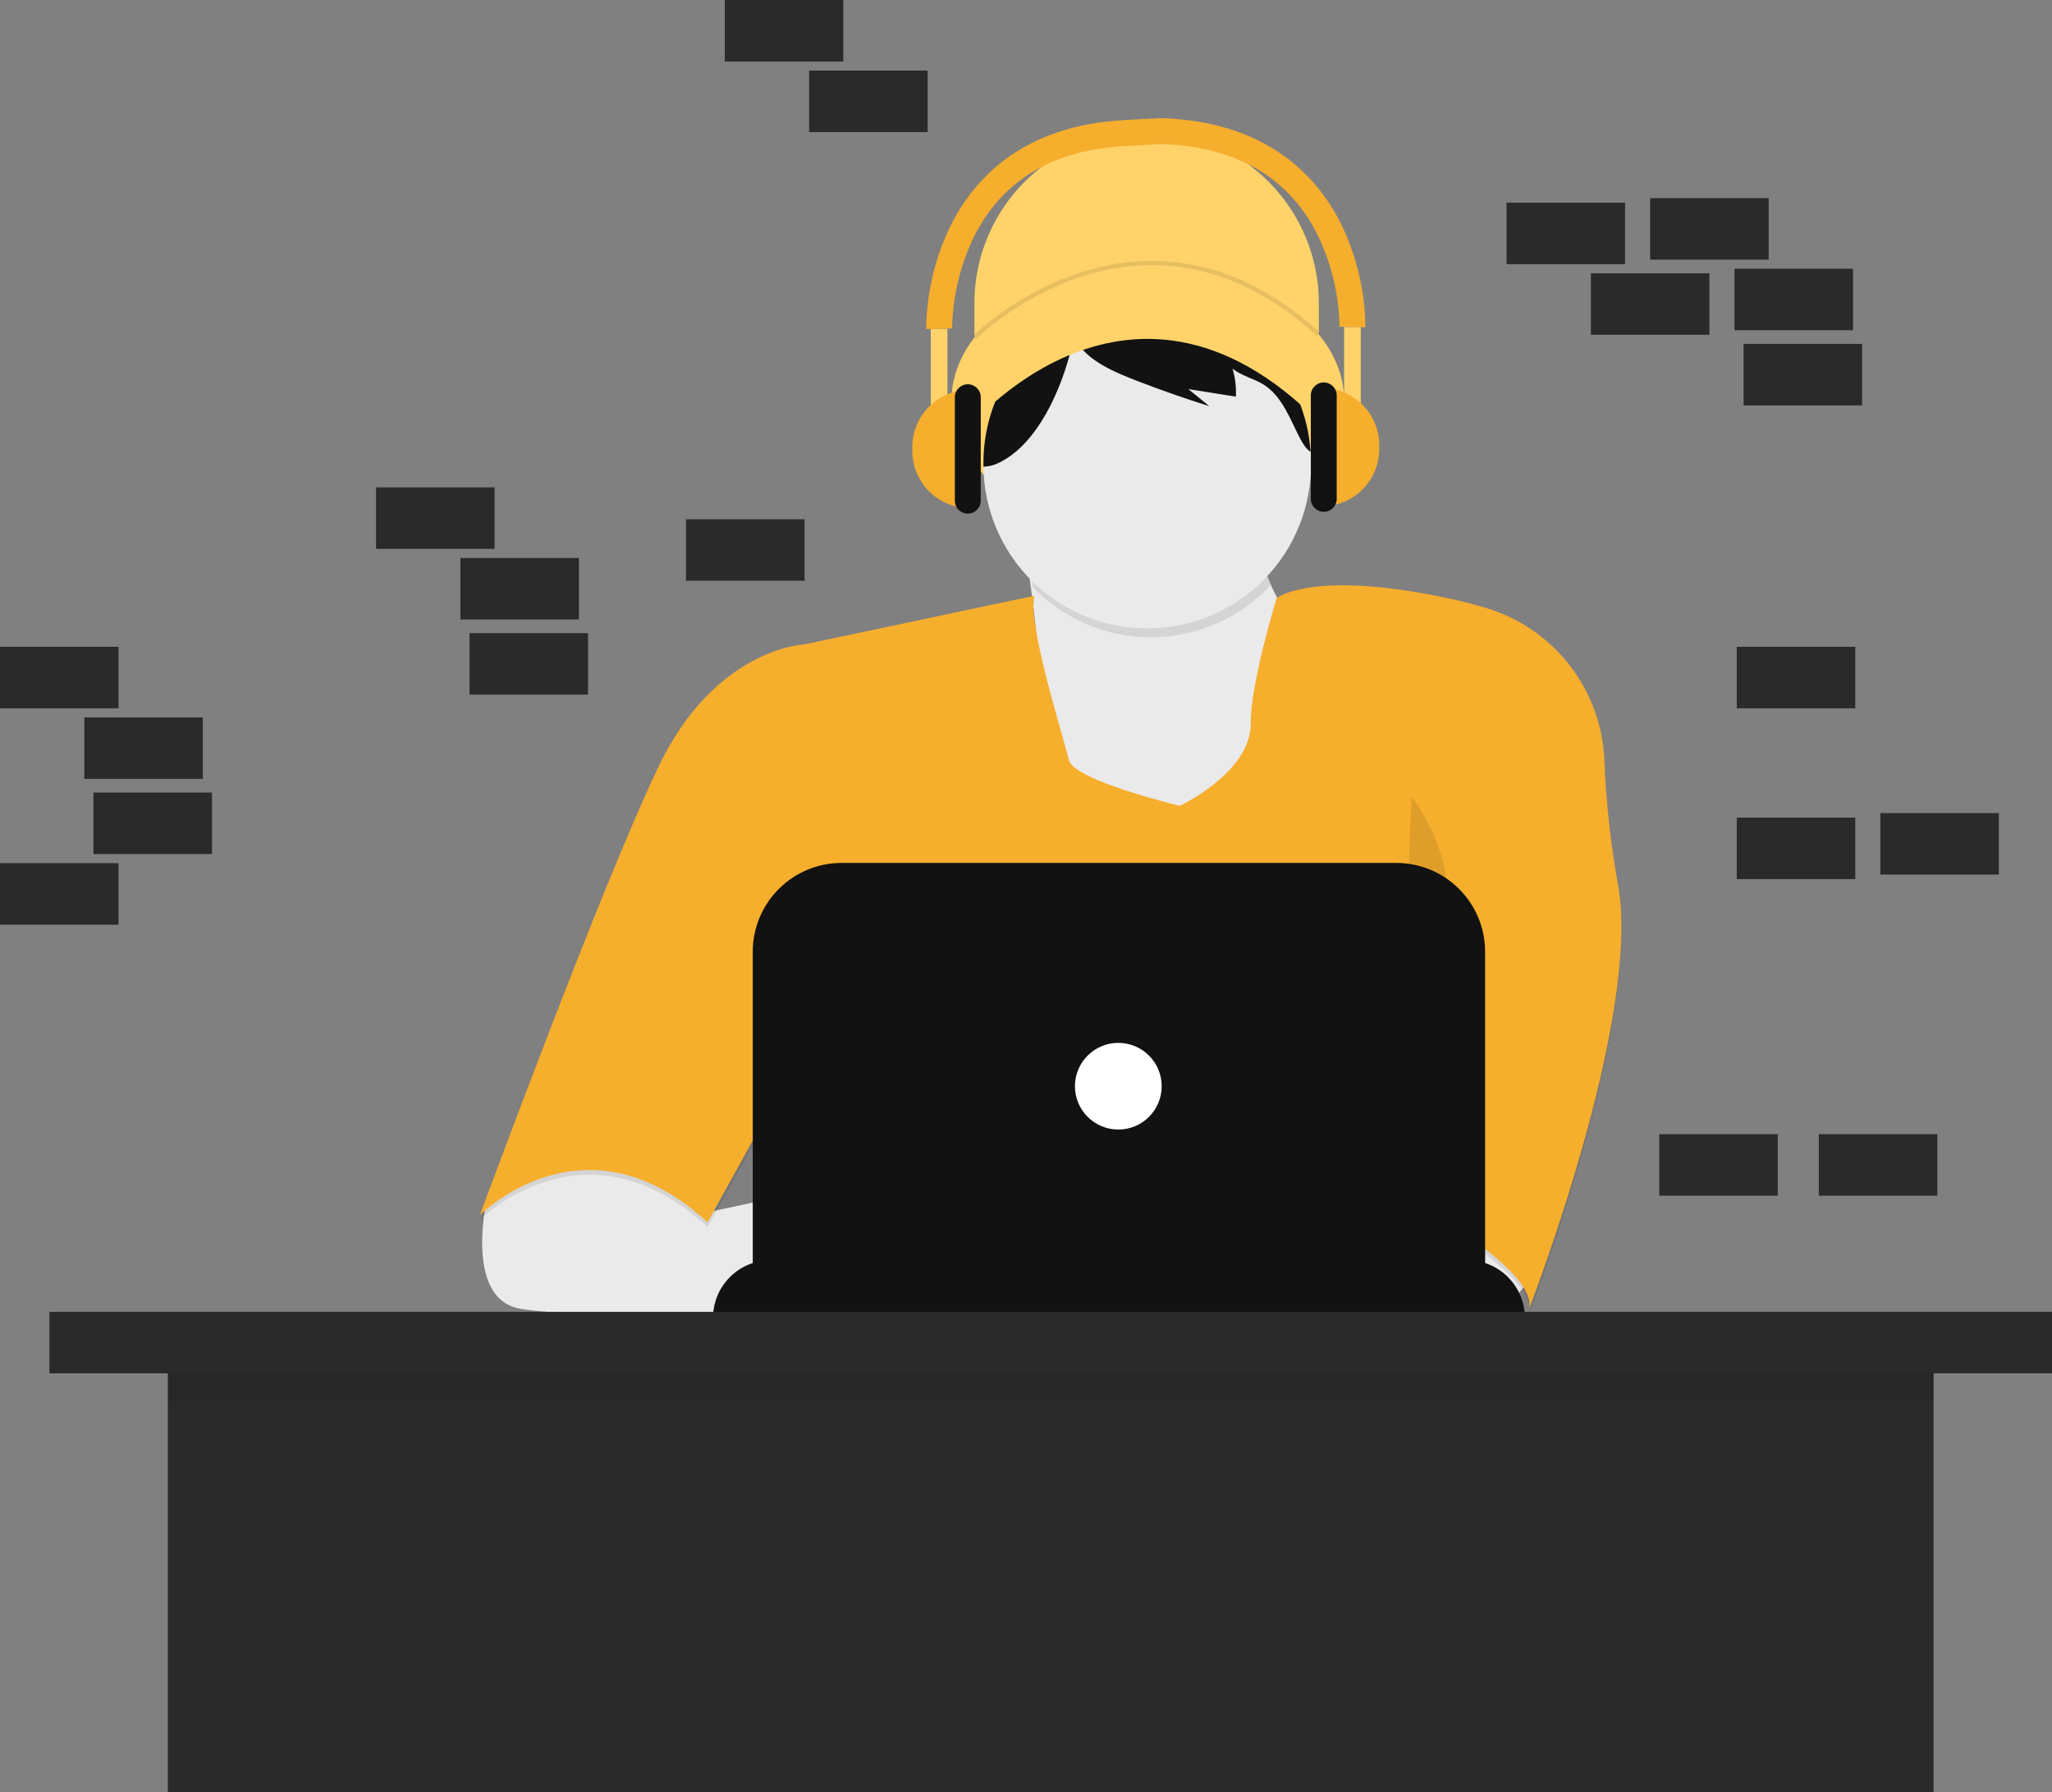 <svg width="466" height="407" viewBox="0 0 466 407" fill="none" xmlns="http://www.w3.org/2000/svg">
<rect x="0" y="0" width="466" height="407" fill="#808080" stroke="none"/>
<g clip-path="url(#clip0_34_255)">
<path opacity="0.998" d="M421.326 146.872H394.411V160.835H421.326V146.872Z" fill="#2A2A2A"/>
<path opacity="0.998" d="M401.657 44.992H374.742V58.956H401.657V44.992Z" fill="#2A2A2A"/>
<path opacity="0.998" d="M420.808 61.024H393.893V74.987H420.808V61.024Z" fill="#2A2A2A"/>
<path opacity="0.998" d="M369.048 46.027H342.133V59.99H369.048V46.027Z" fill="#2A2A2A"/>
<path opacity="0.998" d="M26.915 196.001H0V209.964H26.915V196.001Z" fill="#2A2A2A"/>
<path opacity="0.998" d="M422.879 78.09H395.964V92.053H422.879V78.09Z" fill="#2A2A2A"/>
<path opacity="0.998" d="M388.2 62.059H361.284V76.022H388.2V62.059Z" fill="#2A2A2A"/>
<path opacity="0.998" d="M453.935 184.624H427.02V198.587H453.935V184.624Z" fill="#2A2A2A"/>
<path opacity="0.998" d="M421.326 185.658H394.411V199.621H421.326V185.658Z" fill="#2A2A2A"/>
<path opacity="0.998" d="M26.915 146.872H0V160.835H26.915V146.872Z" fill="#2A2A2A"/>
<path opacity="0.998" d="M46.066 162.903H19.151V176.867H46.066V162.903Z" fill="#2A2A2A"/>
<path opacity="0.998" d="M191.512 0H164.597V13.963H191.512V0Z" fill="#2A2A2A"/>
<path opacity="0.998" d="M403.728 257.543H376.812V271.506H403.728V257.543Z" fill="#2A2A2A"/>
<path opacity="0.998" d="M48.137 179.969H21.222V193.933H48.137V179.969Z" fill="#2A2A2A"/>
<path opacity="0.998" d="M210.663 16.032H183.748V29.995H210.663V16.032Z" fill="#2A2A2A"/>
<path opacity="0.998" d="M112.319 110.671H85.404V124.634H112.319V110.671Z" fill="#2A2A2A"/>
<path opacity="0.998" d="M131.47 126.703H104.555V140.666H131.47V126.703Z" fill="#2A2A2A"/>
<path opacity="0.998" d="M182.713 117.911H155.797V131.874H182.713V117.911Z" fill="#2A2A2A"/>
<path opacity="0.998" d="M133.541 143.769H106.625V157.732H133.541V143.769Z" fill="#2A2A2A"/>
<path opacity="0.998" d="M439.96 257.543H413.044V271.506H439.96V257.543Z" fill="#2A2A2A"/>
<path d="M260.394 29.773C270.768 29.773 280.717 33.89 288.052 41.219C295.388 48.548 299.509 58.489 299.509 68.854V85.527H221.279V68.854C221.279 58.489 225.4 48.548 232.735 41.219C240.071 33.89 250.02 29.773 260.394 29.773Z" fill="#FFD369"/>
<path d="M260.668 121.604C285.292 121.604 305.254 107.899 305.254 90.993C305.254 74.088 285.292 60.383 260.668 60.383C236.044 60.383 216.082 74.088 216.082 90.993C216.082 107.899 236.044 121.604 260.668 121.604Z" fill="#FFD369"/>
<path d="M232.087 120.647C232.087 120.647 241.403 169.295 232.087 182.416C222.77 195.536 260.554 200.728 260.554 200.728L299.664 186.517L305.135 151.531C305.135 151.531 281.326 138.137 286.258 111.079L232.087 120.647Z" fill="#EAEAEA"/>
<path d="M347.521 284.636C347.521 284.636 349.985 295.295 336.579 297.208C328.664 298.372 320.614 298.276 312.728 296.924L309.773 270.151H340.958L347.521 284.636Z" fill="#EAEAEA"/>
<path d="M110.802 270.994C110.802 270.994 104.881 295.036 118.287 297.208C131.693 299.38 180.916 299.396 180.916 299.396V270.952L158.629 275.71L137.707 255.665L110.802 270.994Z" fill="#EAEAEA"/>
<path opacity="0.1" d="M234.964 136.363L182.578 147.43C182.578 147.43 162.609 148.252 149.752 174.762C136.895 201.271 108.991 276.982 108.991 276.982C108.991 276.982 132.801 252.93 160.694 278.622L179.297 245.007L175.192 298.305H319.333V273.155C319.333 273.155 349.421 289.28 347.237 298.299C347.237 298.299 372.987 232.011 367.423 201.886C365.748 192.574 364.721 183.156 364.349 173.702C364.02 165.915 361.287 158.42 356.526 152.247C351.764 146.074 345.207 141.524 337.754 139.223C335.042 138.39 332.061 137.609 328.748 136.911C297.837 130.354 289.928 136.911 289.928 136.911C289.928 136.911 283.94 156.377 284.048 165.2C284.183 176.541 267.91 184.06 267.91 184.06C267.91 184.06 243.836 178.32 242.744 173.676C241.652 169.032 233.039 141.829 234.964 136.363Z" fill="#121212"/>
<path d="M234.964 135.272L182.578 146.339C182.578 146.339 162.609 147.161 149.752 173.671C136.895 200.18 108.986 275.902 108.986 275.902C108.986 275.902 132.795 251.849 160.689 277.541L179.291 243.926L175.187 297.208H319.333V272.064C319.333 272.064 349.421 288.189 347.237 297.208C347.237 297.208 372.987 230.919 367.423 200.795C365.748 191.483 364.721 182.065 364.349 172.61C364.02 164.824 361.287 157.329 356.526 151.156C351.764 144.983 345.207 140.433 337.754 138.132C335.042 137.299 332.061 136.518 328.748 135.82C297.837 129.263 289.928 135.82 289.928 135.82C289.928 135.82 283.94 155.286 284.048 164.108C284.183 175.45 267.909 182.969 267.909 182.969C267.909 182.969 243.836 177.229 242.744 172.585C241.652 167.941 233.039 140.738 234.964 135.272Z" fill="#F6AE2D"/>
<path opacity="0.1" d="M288.494 132.95C286.294 126.725 285.801 120.026 287.066 113.546L232.894 123.108C232.894 123.108 233.675 127.199 234.561 133.327C238.061 136.956 242.263 139.836 246.912 141.791C251.561 143.747 256.559 144.737 261.603 144.701C266.647 144.666 271.631 143.606 276.253 141.586C280.874 139.566 285.035 136.627 288.484 132.95H288.494Z" fill="#121212"/>
<path d="M297.734 105.07C297.793 109.951 296.889 114.796 295.074 119.328C293.259 123.86 290.569 127.99 287.156 131.483C283.744 134.977 279.676 137.764 275.186 139.686C270.695 141.609 265.869 142.629 260.984 142.688C256.099 142.747 251.25 141.844 246.714 140.031C242.178 138.218 238.044 135.529 234.548 132.12C227.487 125.234 223.453 115.827 223.334 105.97C223.339 105.67 223.339 105.37 223.339 105.07C223.336 99.66 224.516 94.315 226.795 89.407C229.075 84.5 232.399 80.15 236.537 76.659C240.674 73.169 245.524 70.623 250.747 69.2C255.971 67.777 261.443 67.51 266.781 68.419C275.022 69.821 282.549 73.958 288.147 80.16C293.746 86.362 297.088 94.269 297.635 102.603C297.701 103.42 297.734 104.243 297.734 105.07Z" fill="#EAEAEA"/>
<path d="M247.573 70.23L247.625 70.198C240.492 72.831 234.339 77.586 229.996 83.821C225.652 90.057 223.327 97.473 223.334 105.07C223.334 105.37 223.334 105.67 223.334 105.97C224.491 105.939 225.628 105.666 226.672 105.168C235.741 100.938 241.165 87.999 243.318 78.975C244.095 75.763 244.825 72.107 247.573 70.23Z" fill="#121212"/>
<path d="M276.046 71.274C273.102 69.923 269.992 68.965 266.797 68.425C269.417 69.027 271.757 70.496 273.437 72.593C274.261 73.712 274.944 74.928 275.472 76.213C270.521 74.05 265.158 72.988 259.756 73.099C254.354 73.211 249.04 74.494 244.183 76.859C246.517 81.974 253.758 84.761 258.593 86.628C263.886 88.669 269.235 90.536 274.638 92.229L269.856 88.351L280.658 90.067C280.774 87.919 280.519 85.768 279.902 83.707C281.973 85.372 284.716 85.93 286.962 87.327C291.17 89.98 292.925 95.084 295.218 99.506C295.824 100.674 296.538 101.869 297.63 102.608C297.189 95.928 294.95 89.49 291.151 83.975C287.352 78.46 282.134 74.072 276.046 71.274Z" fill="#121212"/>
<path d="M219.089 98.099C219.089 98.099 257.392 50.521 301.704 98.099L297.873 87.44C297.873 87.44 277.081 57.104 262.314 63.651C247.547 70.198 233.044 74.858 233.044 74.858L219.089 98.099Z" fill="#FFD369"/>
<path opacity="0.1" d="M187.63 200.594C187.63 200.594 179.426 222.459 190.911 242.137C202.397 261.814 180.792 270.016 180.792 270.016" fill="#121212"/>
<path opacity="0.1" d="M320.575 180.916C320.575 180.916 334.799 198.954 325.498 215.079C316.196 231.204 316.745 270.016 316.745 270.016" fill="#121212"/>
<path d="M175.047 286.141H333.158C336.641 286.141 339.981 287.523 342.443 289.984C344.906 292.444 346.29 295.782 346.29 299.261H161.921C161.921 295.783 163.303 292.446 165.765 289.986C168.226 287.525 171.565 286.142 175.047 286.141Z" fill="#121212"/>
<path d="M191.134 195.944H317.076C319.727 195.944 322.352 196.466 324.801 197.48C327.25 198.493 329.476 199.979 331.35 201.852C333.225 203.725 334.712 205.948 335.726 208.395C336.741 210.842 337.263 213.465 337.263 216.113V289.146H170.948V216.113C170.948 210.764 173.074 205.634 176.86 201.852C180.646 198.069 185.78 195.944 191.134 195.944Z" fill="#121212"/>
<path d="M253.965 256.488C259.405 256.488 263.815 252.081 263.815 246.646C263.815 241.211 259.405 236.805 253.965 236.805C248.525 236.805 244.115 241.211 244.115 246.646C244.115 252.081 248.525 256.488 253.965 256.488Z" fill="white"/>
<path opacity="0.1" d="M221.279 76.642C221.279 76.642 258.919 39.055 299.514 75.954" stroke="#121212" stroke-miterlimit="10"/>
<path d="M309.022 74.248H305.244V95.653H309.022V74.248Z" fill="#FFD369"/>
<path d="M300.203 88.097C303.656 88.097 306.969 89.468 309.411 91.908C311.853 94.348 313.225 97.658 313.225 101.109V101.947C313.225 105.397 311.853 108.707 309.411 111.147C306.969 113.587 303.656 114.958 300.203 114.958V88.097Z" fill="#F6AE2D"/>
<path d="M303.562 89.778C303.562 88.156 302.246 86.841 300.622 86.841C298.998 86.841 297.682 88.156 297.682 89.778V113.283C297.682 114.905 298.998 116.22 300.622 116.22C302.246 116.22 303.562 114.905 303.562 113.283V89.778Z" fill="#121212"/>
<path d="M211.382 96.072H215.161V74.667H211.382V96.072Z" fill="#FFD369"/>
<path d="M220.202 115.377C216.749 115.377 213.436 114.006 210.994 111.566C208.552 109.126 207.18 105.816 207.18 102.365V101.528C207.18 99.819 207.516 98.127 208.171 96.548C208.825 94.97 209.785 93.535 210.994 92.327C212.203 91.119 213.639 90.16 215.219 89.507C216.799 88.853 218.492 88.516 220.202 88.516V115.377Z" fill="#F6AE2D"/>
<path d="M216.843 113.696C216.843 115.319 218.159 116.634 219.783 116.634C221.407 116.634 222.723 115.319 222.723 113.696V90.192C222.723 88.569 221.407 87.254 219.783 87.254C218.159 87.254 216.843 88.569 216.843 90.192V113.696Z" fill="#121212"/>
<path d="M304.799 51.369C299.68 40.736 288.531 27.88 264.499 26.851V26.82H264.209L255.694 27.223V27.264C231.823 28.361 220.725 41.171 215.622 51.767C212.223 58.951 210.418 66.783 210.332 74.729L213.272 74.656L216.212 74.589C216.339 67.515 217.967 60.549 220.989 54.151C227.47 40.85 239.395 33.781 256.429 33.124L263.96 32.705C281.005 33.356 292.936 40.436 299.411 53.732C302.438 60.133 304.07 67.103 304.198 74.18L307.138 74.248L310.078 74.32C309.994 66.379 308.193 58.55 304.799 51.369Z" fill="#F6AE2D"/>
<path d="M439.111 299.432H38.121V407H439.111V299.432Z" fill="#2A2A2A"/>
<path opacity="0.1" d="M439.111 306.672H38.121V318.05H439.111V306.672Z" fill="#121212"/>
<path d="M466 297.881H11.222V311.844H466V297.881Z" fill="#2A2A2A"/>
</g>
<defs>
<clipPath id="clip0_34_255">
<rect width="466" height="407" fill="white"/>
</clipPath>
</defs>
</svg>
